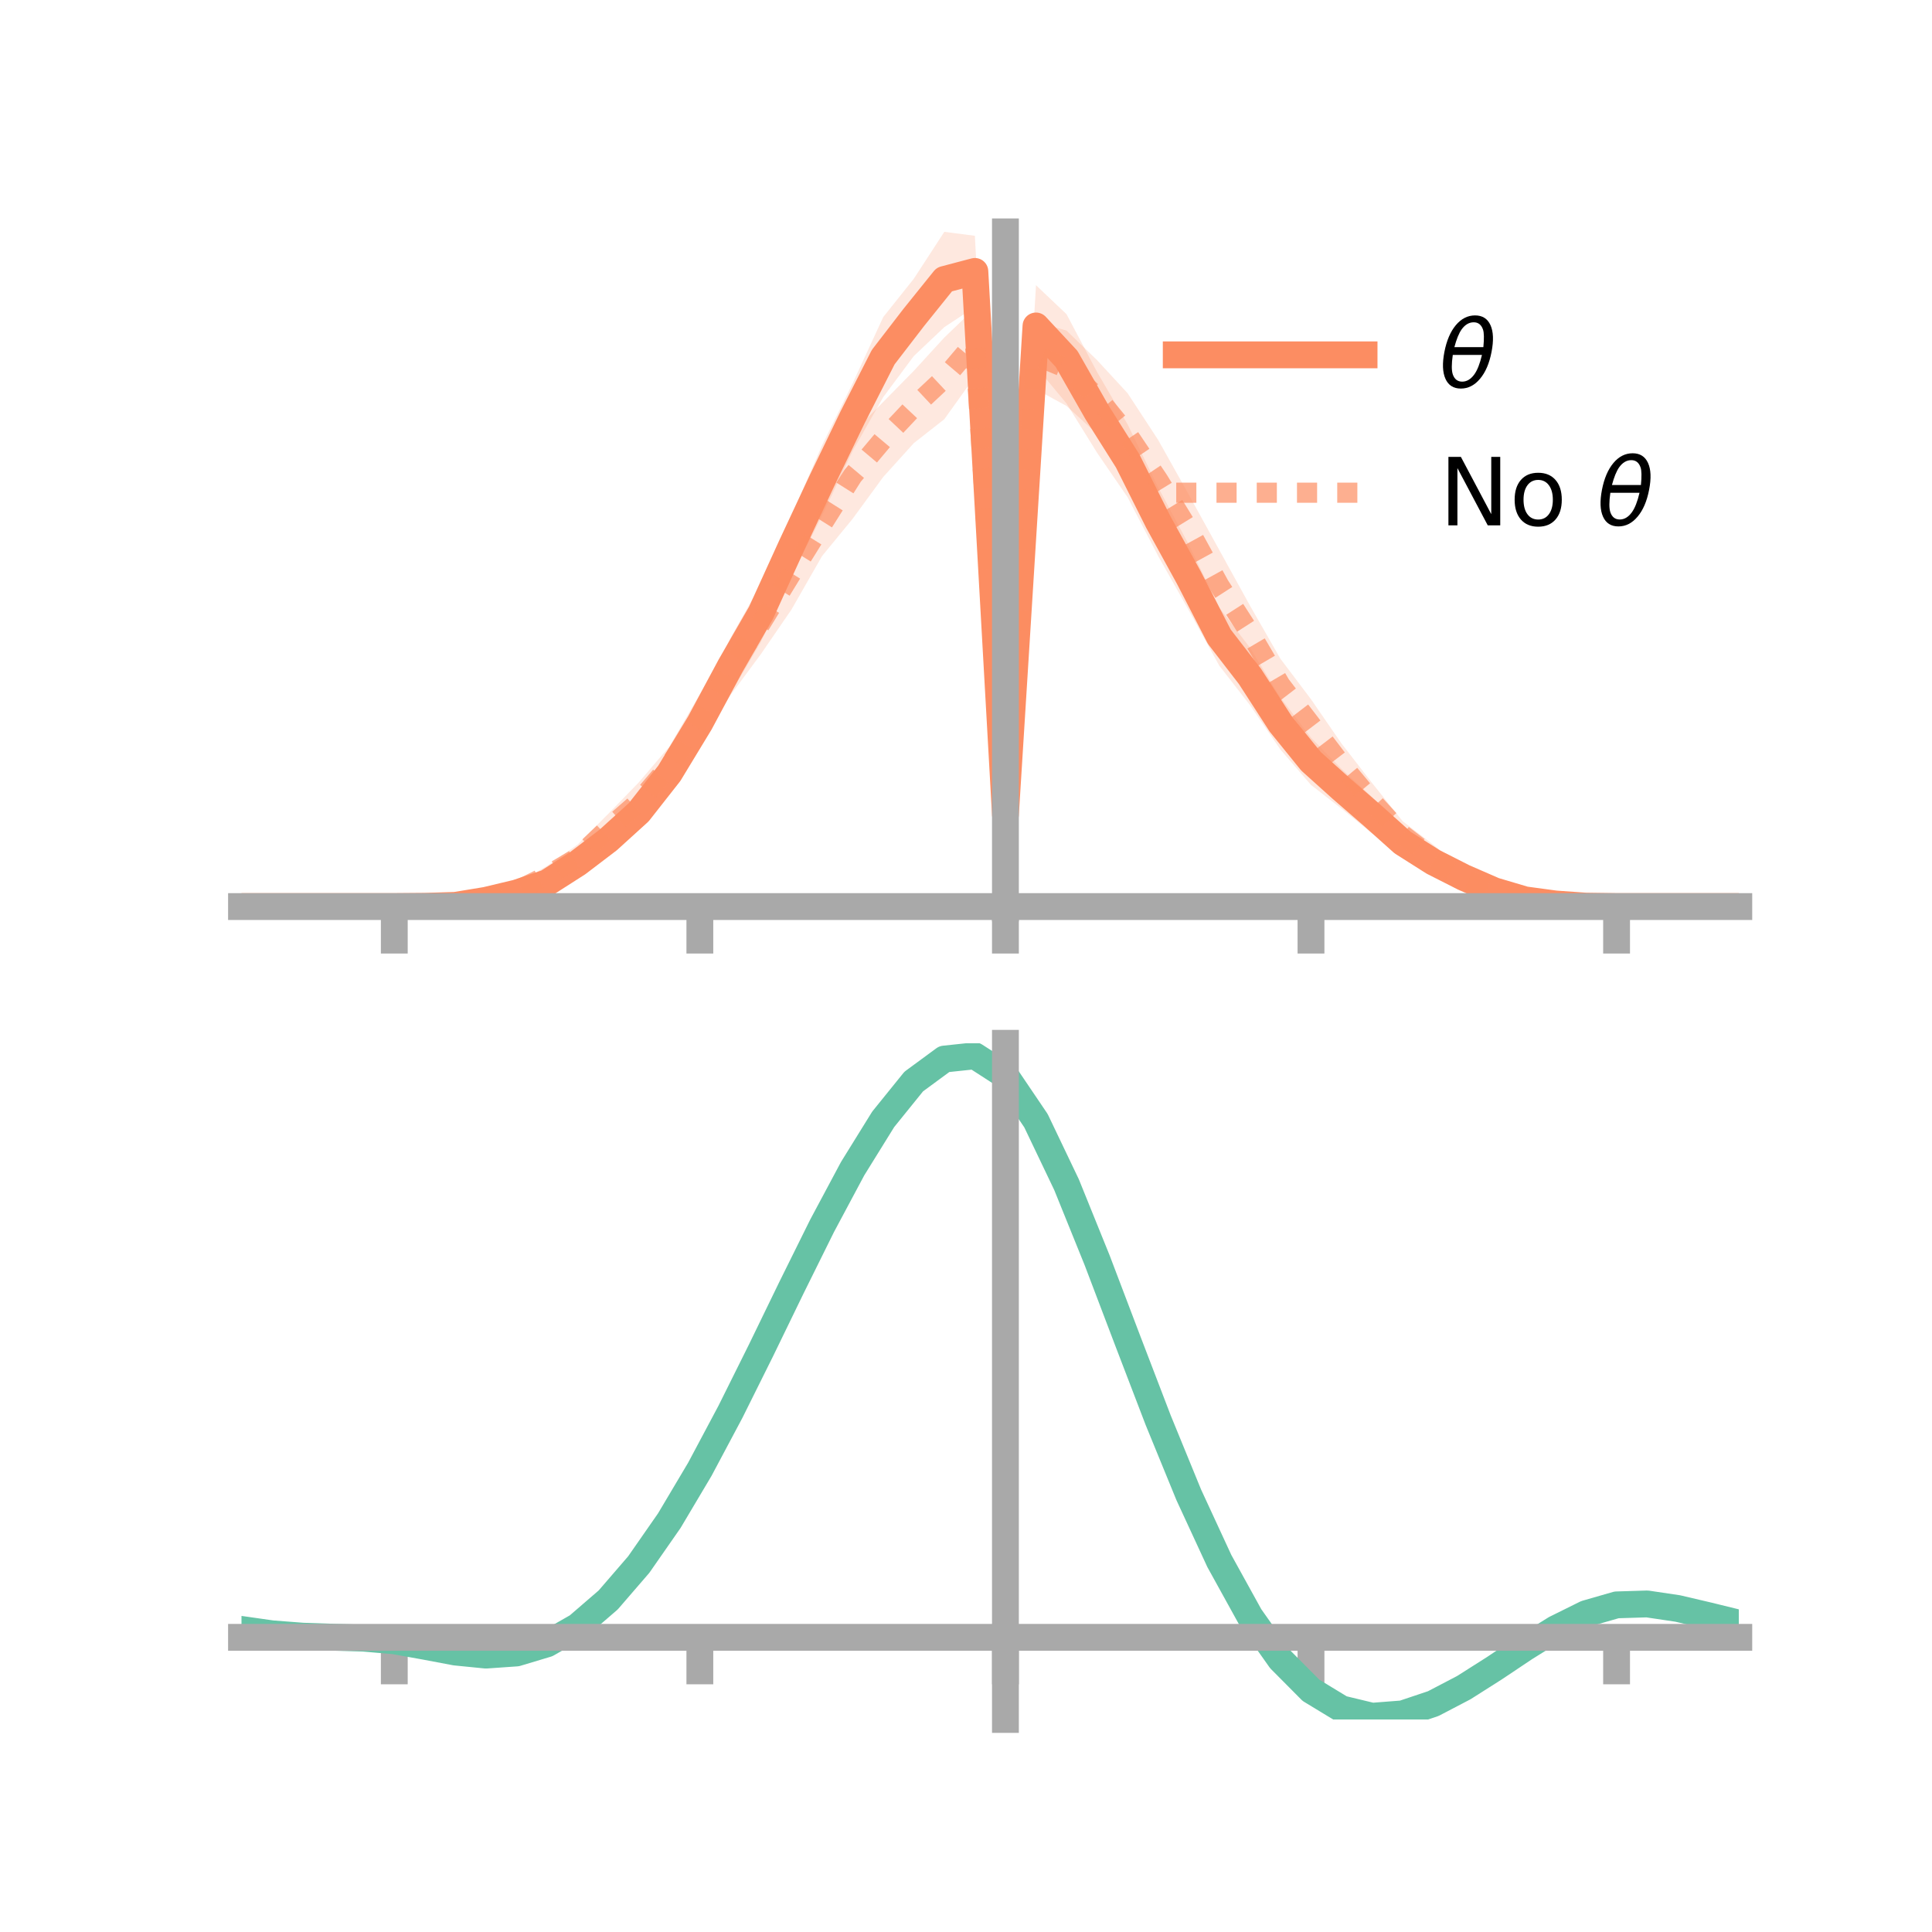 <?xml version="1.0" encoding="utf-8" standalone="no"?>
<!DOCTYPE svg PUBLIC "-//W3C//DTD SVG 1.1//EN"
  "http://www.w3.org/Graphics/SVG/1.1/DTD/svg11.dtd">
<!-- Created with matplotlib (https://matplotlib.org/) -->
<svg height="144pt" version="1.1" viewBox="0 0 144 144" width="144pt" xmlns="http://www.w3.org/2000/svg" xmlns:xlink="http://www.w3.org/1999/xlink">
 <defs>
  <style type="text/css">*{stroke-linecap:butt;stroke-linejoin:round;}</style>
 </defs>
 <g id="figure_1">
  <g id="patch_1">
   <path d="M 0 144 
L 144 144 
L 144 0 
L 0 0 
z
" style="fill:none;"/>
  </g>
  <g id="axes_1">
   <g id="patch_2">
    <path d="M 18 67.68 
L 129.6 67.68 
L 129.6 17.28 
L 18 17.28 
z
" style="fill:none;"/>
   </g>
   <g id="PolyCollection_1">
    <path clip-path="url(#p79ac4b2c30)" d="M 18 67.57 
L 18 67.57 
L 20.278 67.57 
L 22.555 67.57 
L 24.833 67.57 
L 27.11 67.57 
L 29.388 67.57 
L 31.665 67.479 
L 33.943 67.279 
L 36.22 66.778 
L 38.498 66.106 
L 40.776 65.101 
L 43.053 63.603 
L 45.331 61.59 
L 47.608 59.24 
L 49.886 56.323 
L 52.163 52.352 
L 54.441 47.556 
L 56.718 43.532 
L 58.996 38.428 
L 61.273 33.193 
L 63.551 28.577 
L 65.829 23.636 
L 68.106 20.781 
L 70.384 17.28 
L 72.661 17.574 
L 74.939 60.023 
L 77.216 21.256 
L 79.494 23.419 
L 81.771 27.734 
L 84.049 31.635 
L 86.327 36.342 
L 88.604 40.595 
L 90.882 45.295 
L 93.159 48.269 
L 95.437 51.993 
L 97.714 54.978 
L 99.992 57.31 
L 102.269 59.408 
L 104.547 61.838 
L 106.824 63.49 
L 109.102 64.694 
L 111.38 65.902 
L 113.657 66.764 
L 115.935 67.186 
L 118.212 67.464 
L 120.49 67.57 
L 122.767 67.57 
L 125.045 67.57 
L 127.322 67.57 
L 129.6 67.57 
L 129.6 67.57 
L 129.6 67.57 
L 127.322 67.57 
L 125.045 67.57 
L 122.767 67.57 
L 120.49 67.57 
L 118.212 67.613 
L 115.935 67.568 
L 113.657 67.374 
L 111.38 66.886 
L 109.102 66.11 
L 106.824 65.001 
L 104.547 63.768 
L 102.269 62.12 
L 99.992 60.274 
L 97.714 58.505 
L 95.437 55.868 
L 93.159 52.545 
L 90.882 49.622 
L 88.604 45.487 
L 86.327 41.451 
L 84.049 37.068 
L 81.771 33.748 
L 79.494 30.075 
L 77.216 27.336 
L 74.939 61.408 
L 72.661 22.885 
L 70.384 24.383 
L 68.106 26.543 
L 65.829 29.602 
L 63.551 33.612 
L 61.273 38.434 
L 58.996 42.936 
L 56.718 47.836 
L 54.441 51.719 
L 52.163 55.419 
L 49.886 58.956 
L 47.608 61.84 
L 45.331 63.622 
L 43.053 65.077 
L 40.776 66.493 
L 38.498 67.017 
L 36.22 67.431 
L 33.943 67.68 
L 31.665 67.624 
L 29.388 67.57 
L 27.11 67.57 
L 24.833 67.57 
L 22.555 67.57 
L 20.278 67.57 
L 18 67.57 
z
" style="fill:#fc8d62;fill-opacity:0.2;"/>
   </g>
   <g id="PolyCollection_2">
    <path clip-path="url(#p79ac4b2c30)" d="M 18 67.57 
L 18 67.57 
L 20.278 67.57 
L 22.555 67.57 
L 24.833 67.57 
L 27.11 67.57 
L 29.388 67.57 
L 31.665 67.487 
L 33.943 67.106 
L 36.22 66.675 
L 38.498 65.864 
L 40.776 64.536 
L 43.053 62.949 
L 45.331 60.665 
L 47.608 58.318 
L 49.886 55.647 
L 52.163 51.737 
L 54.441 47.743 
L 56.718 44.149 
L 58.996 40.042 
L 61.273 36.703 
L 63.551 32.256 
L 65.829 29.959 
L 68.106 27.645 
L 70.384 25.157 
L 72.661 22.974 
L 74.939 61.159 
L 77.216 23.99 
L 79.494 24.639 
L 81.771 26.846 
L 84.049 29.313 
L 86.327 32.797 
L 88.604 36.867 
L 90.882 41 
L 93.159 45.129 
L 95.437 49.102 
L 97.714 52.118 
L 99.992 55.422 
L 102.269 58.362 
L 104.547 61.208 
L 106.824 62.957 
L 109.102 64.804 
L 111.38 65.951 
L 113.657 66.713 
L 115.935 67.249 
L 118.212 67.484 
L 120.49 67.57 
L 122.767 67.57 
L 125.045 67.57 
L 127.322 67.57 
L 129.6 67.57 
L 129.6 67.57 
L 129.6 67.57 
L 127.322 67.57 
L 125.045 67.57 
L 122.767 67.57 
L 120.49 67.57 
L 118.212 67.613 
L 115.935 67.695 
L 113.657 67.35 
L 111.38 66.892 
L 109.102 66.197 
L 106.824 65.008 
L 104.547 63.25 
L 102.269 61.112 
L 99.992 58.579 
L 97.714 55.914 
L 95.437 53.005 
L 93.159 49.219 
L 90.882 46.273 
L 88.604 42.098 
L 86.327 38.757 
L 84.049 35.461 
L 81.771 32.347 
L 79.494 30.259 
L 77.216 29.017 
L 74.939 62.656 
L 72.661 28.064 
L 70.384 31.245 
L 68.106 33.032 
L 65.829 35.553 
L 63.551 38.667 
L 61.273 41.444 
L 58.996 45.426 
L 56.718 48.746 
L 54.441 51.821 
L 52.163 55.487 
L 49.886 58.567 
L 47.608 61.228 
L 45.331 62.854 
L 43.053 64.915 
L 40.776 66.009 
L 38.498 66.948 
L 36.22 67.354 
L 33.943 67.576 
L 31.665 67.616 
L 29.388 67.57 
L 27.11 67.57 
L 24.833 67.57 
L 22.555 67.57 
L 20.278 67.57 
L 18 67.57 
z
" style="fill:#fc8d62;fill-opacity:0.2;"/>
   </g>
   <g id="matplotlib.axis_1">
    <g id="xtick_1">
     <g id="line2d_1">
      <defs>
       <path d="M 0 0 
L 0 3.5 
" id="m4e921e7bc6" style="stroke:#a9a9a9;stroke-width:2;"/>
      </defs>
      <g>
       <use style="fill:#a9a9a9;stroke:#a9a9a9;stroke-width:2;" x="29.388" xlink:href="#m4e921e7bc6" y="67.57"/>
      </g>
     </g>
    </g>
    <g id="xtick_2">
     <g id="line2d_2">
      <g>
       <use style="fill:#a9a9a9;stroke:#a9a9a9;stroke-width:2;" x="52.163" xlink:href="#m4e921e7bc6" y="67.57"/>
      </g>
     </g>
    </g>
    <g id="xtick_3">
     <g id="line2d_3">
      <g>
       <use style="fill:#a9a9a9;stroke:#a9a9a9;stroke-width:2;" x="74.939" xlink:href="#m4e921e7bc6" y="67.57"/>
      </g>
     </g>
    </g>
    <g id="xtick_4">
     <g id="line2d_4">
      <g>
       <use style="fill:#a9a9a9;stroke:#a9a9a9;stroke-width:2;" x="97.714" xlink:href="#m4e921e7bc6" y="67.57"/>
      </g>
     </g>
    </g>
    <g id="xtick_5">
     <g id="line2d_5">
      <g>
       <use style="fill:#a9a9a9;stroke:#a9a9a9;stroke-width:2;" x="120.49" xlink:href="#m4e921e7bc6" y="67.57"/>
      </g>
     </g>
    </g>
   </g>
   <g id="matplotlib.axis_2"/>
   <g id="line2d_6">
    <path clip-path="url(#p79ac4b2c30)" d="M 18 67.57 
L 20.278 67.57 
L 22.555 67.57 
L 24.833 67.57 
L 27.11 67.57 
L 29.388 67.57 
L 31.665 67.551 
L 33.943 67.48 
L 36.22 67.105 
L 38.498 66.562 
L 40.776 65.797 
L 43.053 64.34 
L 45.331 62.606 
L 47.608 60.54 
L 49.886 57.639 
L 52.163 53.886 
L 54.441 49.637 
L 56.718 45.684 
L 58.996 40.682 
L 61.273 35.814 
L 63.551 31.094 
L 65.829 26.619 
L 68.106 23.662 
L 70.384 20.831 
L 72.661 20.23 
L 74.939 60.716 
L 77.216 24.296 
L 79.494 26.747 
L 81.771 30.741 
L 84.049 34.352 
L 86.327 38.896 
L 88.604 43.041 
L 90.882 47.459 
L 93.159 50.407 
L 95.437 53.931 
L 97.714 56.742 
L 99.992 58.792 
L 102.269 60.764 
L 104.547 62.803 
L 106.824 64.246 
L 109.102 65.402 
L 111.38 66.394 
L 113.657 67.069 
L 115.935 67.377 
L 118.212 67.538 
L 120.49 67.57 
L 122.767 67.57 
L 125.045 67.57 
L 127.322 67.57 
L 129.6 67.57 
" style="fill:none;stroke:#fc8d62;stroke-linecap:square;stroke-width:2;"/>
   </g>
   <g id="line2d_7">
    <path clip-path="url(#p79ac4b2c30)" d="M 18 67.57 
L 20.278 67.57 
L 22.555 67.57 
L 24.833 67.57 
L 27.11 67.57 
L 29.388 67.57 
L 31.665 67.552 
L 33.943 67.341 
L 36.22 67.015 
L 38.498 66.406 
L 40.776 65.273 
L 43.053 63.932 
L 45.331 61.76 
L 47.608 59.773 
L 49.886 57.107 
L 52.163 53.612 
L 54.441 49.782 
L 56.718 46.447 
L 58.996 42.734 
L 61.273 39.073 
L 63.551 35.461 
L 65.829 32.756 
L 68.106 30.338 
L 70.384 28.201 
L 72.661 25.519 
L 74.939 61.907 
L 77.216 26.503 
L 79.494 27.449 
L 81.771 29.596 
L 84.049 32.387 
L 86.327 35.777 
L 88.604 39.483 
L 90.882 43.637 
L 93.159 47.174 
L 95.437 51.053 
L 97.714 54.016 
L 99.992 57 
L 102.269 59.737 
L 104.547 62.229 
L 106.824 63.982 
L 109.102 65.5 
L 111.38 66.422 
L 113.657 67.032 
L 115.935 67.472 
L 118.212 67.548 
L 120.49 67.57 
L 122.767 67.57 
L 125.045 67.57 
L 127.322 67.57 
L 129.6 67.57 
" style="fill:none;stroke:#fc8d62;stroke-dasharray:1.5,1.5;stroke-dashoffset:0;stroke-opacity:0.7;stroke-width:1.5;"/>
   </g>
   <g id="patch_3">
    <path d="M 74.939 67.68 
L 74.939 17.28 
" style="fill:none;stroke:#a9a9a9;stroke-linecap:square;stroke-linejoin:miter;stroke-width:2;"/>
   </g>
   <g id="patch_4">
    <path d="M 129.6 67.68 
L 129.6 17.28 
" style="fill:none;"/>
   </g>
   <g id="patch_5">
    <path d="M 18 67.57 
L 129.6 67.57 
" style="fill:none;stroke:#a9a9a9;stroke-linecap:square;stroke-linejoin:miter;stroke-width:2;"/>
   </g>
   <g id="patch_6">
    <path d="M 18 17.28 
L 129.6 17.28 
" style="fill:none;"/>
   </g>
   <g id="legend_1">
    <g id="line2d_8">
     <path d="M 87.67 26.449 
L 101.67 26.449 
" style="fill:none;stroke:#fc8d62;stroke-linecap:square;stroke-width:2;"/>
    </g>
    <g id="line2d_9"/>
    <g id="text_1">
     <!-- $\theta$ -->
     <g transform="translate(107.27 28.899)scale(0.07 -0.07)">
      <defs>
       <path d="M 45.516 34.672 
L 14.453 34.672 
Q 12.359 20.062 14.5 13.875 
Q 17.188 6.25 24.469 6.25 
Q 31.781 6.25 37.359 13.922 
Q 42.234 20.656 45.516 34.672 
z
M 47.016 42.969 
Q 48.344 56.844 46.625 61.719 
Q 43.953 69.438 36.766 69.438 
Q 29.297 69.438 23.828 61.812 
Q 19.531 55.672 16.156 42.969 
z
M 38.188 76.766 
Q 49.906 76.766 54.594 66.406 
Q 59.281 56.109 55.719 37.844 
Q 52.203 19.625 43.453 9.281 
Q 34.766 -1.125 23.047 -1.125 
Q 11.281 -1.125 6.641 9.281 
Q 2 19.625 5.516 37.844 
Q 9.078 56.109 17.719 66.406 
Q 26.422 76.766 38.188 76.766 
z
" id="DejaVuSans-Oblique-952"/>
      </defs>
      <use transform="translate(0 0.234)" xlink:href="#DejaVuSans-Oblique-952"/>
     </g>
    </g>
    <g id="line2d_10">
     <path d="M 87.67 36.724 
L 101.67 36.724 
" style="fill:none;stroke:#fc8d62;stroke-dasharray:1.5,1.5;stroke-dashoffset:0;stroke-opacity:0.7;stroke-width:1.5;"/>
    </g>
    <g id="line2d_11"/>
    <g id="text_2">
     <!-- No $\theta$ -->
     <g transform="translate(107.27 39.174)scale(0.07 -0.07)">
      <defs>
       <path d="M 9.812 72.906 
L 23.094 72.906 
L 55.422 11.922 
L 55.422 72.906 
L 64.984 72.906 
L 64.984 0 
L 51.703 0 
L 19.391 60.984 
L 19.391 0 
L 9.812 0 
z
" id="DejaVuSans-78"/>
       <path d="M 30.609 48.391 
Q 23.391 48.391 19.188 42.75 
Q 14.984 37.109 14.984 27.297 
Q 14.984 17.484 19.156 11.844 
Q 23.344 6.203 30.609 6.203 
Q 37.797 6.203 41.984 11.859 
Q 46.188 17.531 46.188 27.297 
Q 46.188 37.016 41.984 42.703 
Q 37.797 48.391 30.609 48.391 
z
M 30.609 56 
Q 42.328 56 49.016 48.375 
Q 55.719 40.766 55.719 27.297 
Q 55.719 13.875 49.016 6.219 
Q 42.328 -1.422 30.609 -1.422 
Q 18.844 -1.422 12.172 6.219 
Q 5.516 13.875 5.516 27.297 
Q 5.516 40.766 12.172 48.375 
Q 18.844 56 30.609 56 
z
" id="DejaVuSans-111"/>
       <path id="DejaVuSans-32"/>
      </defs>
      <use transform="translate(0 0.234)" xlink:href="#DejaVuSans-78"/>
      <use transform="translate(74.805 0.234)" xlink:href="#DejaVuSans-111"/>
      <use transform="translate(135.986 0.234)" xlink:href="#DejaVuSans-32"/>
      <use transform="translate(167.773 0.234)" xlink:href="#DejaVuSans-Oblique-952"/>
     </g>
    </g>
   </g>
  </g>
  <g id="axes_2">
   <g id="patch_7">
    <path d="M 18 128.16 
L 129.6 128.16 
L 129.6 77.76 
L 18 77.76 
z
" style="fill:none;"/>
   </g>
   <g id="PolyCollection_3">
    <path clip-path="url(#p30e848fd0d)" d="M 18 121.494 
L 18 121.407 
L 20.278 121.739 
L 22.555 121.916 
L 24.833 121.99 
L 27.11 122.061 
L 29.388 122.261 
L 31.665 122.669 
L 33.943 123.09 
L 36.22 123.306 
L 38.498 123.14 
L 40.776 122.455 
L 43.053 121.142 
L 45.331 119.139 
L 47.608 116.439 
L 49.886 113.086 
L 52.163 109.16 
L 54.441 104.782 
L 56.718 100.104 
L 58.996 95.316 
L 61.273 90.631 
L 63.551 86.29 
L 65.829 82.553 
L 68.106 79.694 
L 70.384 78 
L 72.661 77.76 
L 74.939 79.254 
L 77.216 82.665 
L 79.494 87.496 
L 81.771 93.198 
L 84.049 99.275 
L 86.327 105.306 
L 88.604 110.953 
L 90.882 115.959 
L 93.159 120.148 
L 95.437 123.416 
L 97.714 125.731 
L 99.992 127.124 
L 102.269 127.676 
L 104.547 127.506 
L 106.824 126.757 
L 109.102 125.59 
L 111.38 124.173 
L 113.657 122.682 
L 115.935 121.291 
L 118.212 120.176 
L 120.49 119.524 
L 122.767 119.457 
L 125.045 119.804 
L 127.322 120.351 
L 129.6 120.924 
L 129.6 121.037 
L 129.6 121.037 
L 127.322 120.492 
L 125.045 119.971 
L 122.767 119.638 
L 120.49 119.711 
L 118.212 120.37 
L 115.935 121.514 
L 113.657 122.957 
L 111.38 124.511 
L 109.102 125.986 
L 106.824 127.199 
L 104.547 127.976 
L 102.269 128.16 
L 99.992 127.616 
L 97.714 126.242 
L 95.437 123.975 
L 93.159 120.795 
L 90.882 116.735 
L 88.604 111.885 
L 86.327 106.411 
L 84.049 100.556 
L 81.771 94.649 
L 79.494 89.1 
L 77.216 84.395 
L 74.939 81.074 
L 72.661 79.628 
L 70.384 79.871 
L 68.106 81.525 
L 65.829 84.301 
L 63.551 87.917 
L 61.273 92.104 
L 58.996 96.61 
L 56.718 101.203 
L 54.441 105.678 
L 52.163 109.857 
L 49.886 113.597 
L 47.608 116.789 
L 45.331 119.365 
L 43.053 121.295 
L 40.776 122.583 
L 38.498 123.265 
L 36.22 123.418 
L 33.943 123.18 
L 31.665 122.74 
L 29.388 122.332 
L 27.11 122.137 
L 24.833 122.065 
L 22.555 121.986 
L 20.278 121.811 
L 18 121.494 
z
" style="fill:#66c2a5;fill-opacity:0.2;"/>
   </g>
   <g id="matplotlib.axis_3">
    <g id="xtick_6">
     <g id="line2d_12">
      <g>
       <use style="fill:#a9a9a9;stroke:#a9a9a9;stroke-width:2;" x="29.388" xlink:href="#m4e921e7bc6" y="122.036"/>
      </g>
     </g>
    </g>
    <g id="xtick_7">
     <g id="line2d_13">
      <g>
       <use style="fill:#a9a9a9;stroke:#a9a9a9;stroke-width:2;" x="52.163" xlink:href="#m4e921e7bc6" y="122.036"/>
      </g>
     </g>
    </g>
    <g id="xtick_8">
     <g id="line2d_14">
      <g>
       <use style="fill:#a9a9a9;stroke:#a9a9a9;stroke-width:2;" x="74.939" xlink:href="#m4e921e7bc6" y="122.036"/>
      </g>
     </g>
    </g>
    <g id="xtick_9">
     <g id="line2d_15">
      <g>
       <use style="fill:#a9a9a9;stroke:#a9a9a9;stroke-width:2;" x="97.714" xlink:href="#m4e921e7bc6" y="122.036"/>
      </g>
     </g>
    </g>
    <g id="xtick_10">
     <g id="line2d_16">
      <g>
       <use style="fill:#a9a9a9;stroke:#a9a9a9;stroke-width:2;" x="120.49" xlink:href="#m4e921e7bc6" y="122.036"/>
      </g>
     </g>
    </g>
   </g>
   <g id="matplotlib.axis_4"/>
   <g id="line2d_17">
    <path clip-path="url(#p30e848fd0d)" d="M 18 121.451 
L 20.278 121.775 
L 22.555 121.951 
L 24.833 122.028 
L 27.11 122.099 
L 29.388 122.296 
L 31.665 122.705 
L 33.943 123.135 
L 36.22 123.362 
L 38.498 123.203 
L 40.776 122.519 
L 43.053 121.218 
L 45.331 119.252 
L 47.608 116.614 
L 49.886 113.341 
L 52.163 109.509 
L 54.441 105.23 
L 56.718 100.654 
L 58.996 95.963 
L 61.273 91.367 
L 63.551 87.103 
L 65.829 83.427 
L 68.106 80.61 
L 70.384 78.936 
L 72.661 78.694 
L 74.939 80.164 
L 77.216 83.53 
L 79.494 88.298 
L 81.771 93.924 
L 84.049 99.916 
L 86.327 105.859 
L 88.604 111.419 
L 90.882 116.347 
L 93.159 120.471 
L 95.437 123.695 
L 97.714 125.987 
L 99.992 127.37 
L 102.269 127.918 
L 104.547 127.741 
L 106.824 126.978 
L 109.102 125.788 
L 111.38 124.342 
L 113.657 122.82 
L 115.935 121.402 
L 118.212 120.273 
L 120.49 119.618 
L 122.767 119.548 
L 125.045 119.887 
L 127.322 120.421 
L 129.6 120.98 
" style="fill:none;stroke:#66c2a5;stroke-linecap:square;stroke-width:2;"/>
   </g>
   <g id="patch_8">
    <path d="M 74.939 128.16 
L 74.939 77.76 
" style="fill:none;stroke:#a9a9a9;stroke-linecap:square;stroke-linejoin:miter;stroke-width:2;"/>
   </g>
   <g id="patch_9">
    <path d="M 129.6 128.16 
L 129.6 77.76 
" style="fill:none;"/>
   </g>
   <g id="patch_10">
    <path d="M 18 122.036 
L 129.6 122.036 
" style="fill:none;stroke:#a9a9a9;stroke-linecap:square;stroke-linejoin:miter;stroke-width:2;"/>
   </g>
   <g id="patch_11">
    <path d="M 18 77.76 
L 129.6 77.76 
" style="fill:none;"/>
   </g>
  </g>
 </g>
 <defs>
  <clipPath id="p79ac4b2c30">
   <rect height="50.4" width="111.6" x="18" y="17.28"/>
  </clipPath>
  <clipPath id="p30e848fd0d">
   <rect height="50.4" width="111.6" x="18" y="77.76"/>
  </clipPath>
 </defs>
</svg>
